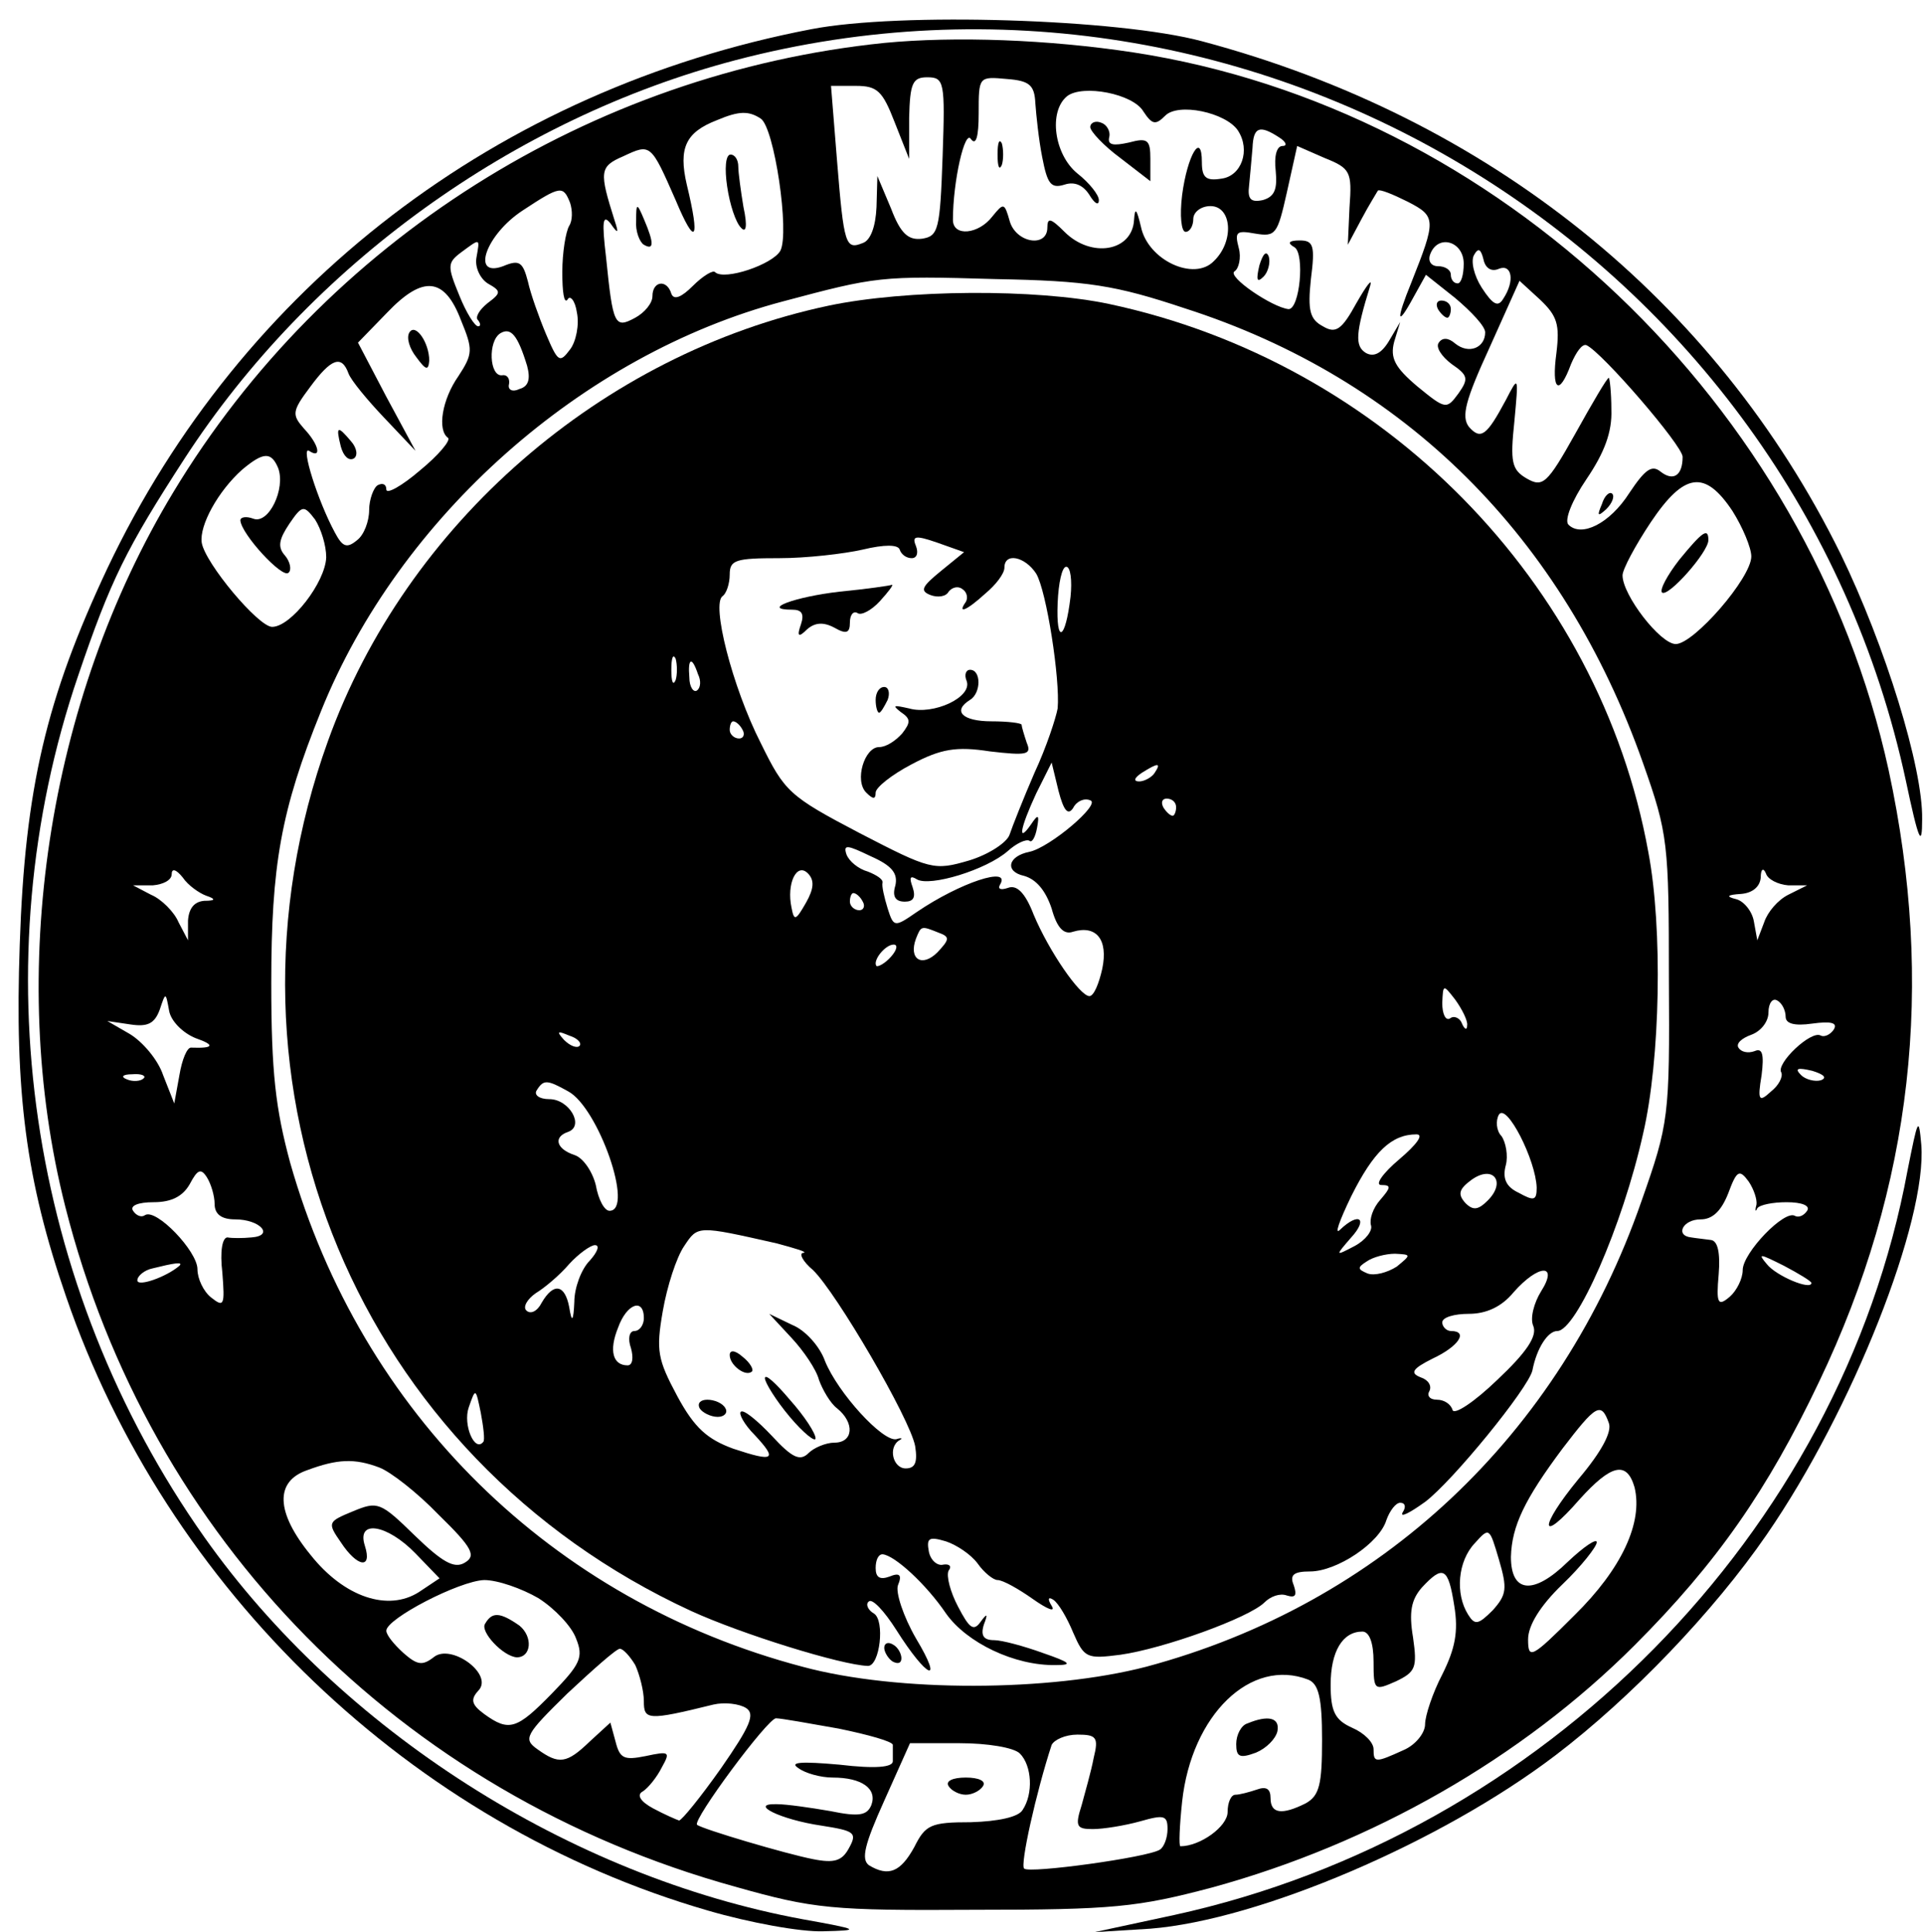 <?xml version="1.0" standalone="no"?>
<!DOCTYPE svg PUBLIC "-//W3C//DTD SVG 20010904//EN"
 "http://www.w3.org/TR/2001/REC-SVG-20010904/DTD/svg10.dtd">
<svg version="1.0" xmlns="http://www.w3.org/2000/svg"
 width="224pt" height="225pt" viewBox="0 0 224 225"
 preserveAspectRatio="xMidYMid meet">

<g transform="translate(0,225) scale(0.1,-0.1)"
fill="#000000" stroke="none">
<path d="M945 2216 c-365 -70 -664 -299 -820 -628 -71 -151 -96 -256 -102
-438 -6 -172 7 -274 54 -410 117 -341 402 -615 748 -715 48 -14 108 -25 134
-24 44 1 43 2 -24 14 -271 50 -538 220 -697 445 -206 292 -261 669 -147 1003
38 112 56 148 124 253 146 225 383 396 642 464 606 159 1231 -226 1363 -839
15 -71 19 -79 19 -45 1 60 -43 202 -95 309 -146 296 -410 508 -744 597 -97 26
-352 34 -455 14z"/>
<path d="M1030 2200 c-342 -35 -652 -231 -828 -523 -147 -243 -195 -560 -126
-832 98 -387 390 -684 780 -792 92 -26 113 -28 279 -27 162 0 190 3 277 26
186 51 360 150 492 282 96 96 155 181 215 307 109 228 135 462 81 712 -93 426
-455 771 -880 836 -99 15 -207 19 -290 11z m68 -132 c-3 -86 -5 -93 -24 -96
-16 -2 -25 6 -36 35 l-16 38 -1 -36 c-1 -23 -7 -39 -16 -42 -20 -8 -22 -3 -30
96 l-7 87 29 0 c25 0 31 -6 45 -42 l17 -43 0 48 c1 40 4 47 21 47 20 0 21 -5
18 -92z m108 62 c1 -14 4 -43 8 -63 6 -31 10 -37 26 -32 12 4 22 -1 29 -12 6
-10 11 -13 11 -6 0 6 -11 20 -25 31 -27 22 -34 72 -12 90 18 14 77 3 89 -18
10 -15 14 -16 25 -5 15 16 71 4 85 -17 15 -23 4 -53 -19 -56 -18 -3 -23 1 -23
19 0 37 -17 8 -23 -38 -3 -24 -1 -43 4 -43 5 0 9 7 9 15 0 8 9 15 20 15 25 0
28 -41 4 -64 -23 -24 -77 1 -85 40 -5 21 -7 23 -8 8 -2 -37 -50 -45 -81 -14
-16 16 -20 17 -20 5 0 -24 -37 -18 -44 8 -6 21 -7 21 -20 5 -16 -21 -46 -24
-46 -4 0 45 14 106 21 94 6 -8 9 3 9 30 0 43 0 43 33 40 26 -2 32 -7 33 -28z
m-320 -18 c16 -10 34 -133 23 -154 -9 -16 -65 -35 -76 -25 -2 3 -14 -4 -26
-16 -13 -13 -22 -17 -25 -9 -5 17 -22 15 -22 -3 0 -8 -9 -19 -20 -25 -24 -13
-26 -9 -34 70 -5 42 -4 51 5 40 9 -13 10 -12 5 3 -18 57 -18 63 10 75 32 15
32 15 61 -51 23 -55 29 -48 13 18 -10 43 -1 61 35 75 26 11 37 11 51 2z m604
-22 c8 -5 10 -10 4 -10 -7 0 -10 -12 -8 -29 2 -21 -1 -30 -15 -34 -14 -3 -18
1 -16 17 1 11 3 31 4 44 1 24 8 27 31 12z m82 -81 l-2 -44 16 30 c9 17 18 31
19 33 2 2 17 -4 35 -13 33 -17 33 -21 4 -94 -18 -44 -17 -53 2 -18 l15 27 34
-27 c19 -16 35 -33 35 -40 0 -18 -19 -26 -35 -13 -8 7 -15 7 -19 1 -4 -5 3
-16 15 -25 19 -13 20 -17 8 -34 -14 -19 -15 -19 -48 8 -26 22 -32 33 -27 52
l7 23 -13 -22 c-9 -15 -18 -19 -27 -14 -13 8 -12 23 5 78 3 10 -4 1 -16 -20
-17 -31 -24 -36 -39 -27 -15 8 -18 18 -14 55 5 39 3 45 -13 45 -13 0 -15 -3
-6 -8 12 -8 6 -72 -7 -72 -19 2 -72 38 -63 44 5 3 8 16 5 27 -5 19 -3 21 19
17 24 -4 26 -1 37 48 l12 54 32 -14 c30 -12 32 -16 29 -57z m-908 5 c3 -9 3
-21 -1 -27 -4 -7 -8 -31 -8 -54 0 -23 2 -37 6 -32 3 6 9 -1 11 -15 3 -14 -1
-34 -8 -43 -12 -16 -14 -15 -28 18 -8 19 -18 47 -21 61 -6 23 -10 26 -29 18
-38 -14 -20 37 23 65 44 29 47 29 55 9z m-109 -64 c-2 -11 4 -24 13 -30 16 -9
16 -11 0 -23 -10 -8 -15 -17 -11 -20 3 -4 3 -7 0 -7 -4 0 -14 16 -22 36 -14
34 -14 38 2 50 23 17 22 17 18 -6z m1150 -7 c0 -13 -3 -23 -7 -23 -5 0 -8 5
-8 10 0 6 -7 10 -15 10 -8 0 -12 6 -9 14 9 24 39 15 39 -11z m41 -6 c15 6 19
-14 5 -35 -6 -10 -12 -7 -25 13 -9 14 -13 31 -9 38 5 9 8 7 11 -5 2 -10 9 -15
18 -11z m-366 -46 c256 -82 441 -266 534 -530 29 -82 30 -93 30 -251 1 -161 0
-168 -32 -259 -95 -273 -304 -469 -577 -542 -112 -29 -289 -30 -400 0 -292 77
-514 295 -597 587 -17 63 -22 105 -22 209 0 137 11 201 58 317 91 226 304 415
538 477 109 29 113 30 248 26 107 -2 139 -7 220 -34z m-843 -14 c14 -34 14
-39 -3 -65 -19 -27 -25 -63 -12 -72 3 -3 -11 -20 -33 -38 -21 -18 -39 -28 -39
-22 0 6 -4 8 -10 5 -5 -3 -10 -17 -10 -29 0 -13 -6 -29 -14 -35 -12 -10 -17
-8 -26 9 -20 37 -40 101 -30 95 15 -10 12 7 -6 26 -14 16 -14 20 7 48 25 34
37 38 45 16 3 -8 22 -31 42 -52 l36 -38 -34 63 -33 63 34 35 c42 44 67 41 86
-9z m1276 -38 c-6 -44 3 -51 17 -13 6 14 13 24 18 22 18 -8 112 -117 112 -130
0 -22 -11 -29 -26 -17 -10 8 -18 2 -36 -25 -23 -36 -56 -52 -71 -37 -5 5 4 28
21 53 21 31 30 55 29 81 0 20 -2 37 -3 37 -2 0 -19 -29 -39 -65 -33 -59 -38
-63 -57 -52 -17 10 -19 19 -14 66 5 54 5 54 -10 25 -22 -41 -29 -47 -43 -31
-9 12 -4 31 24 92 l35 78 24 -22 c20 -19 23 -29 19 -62z m-1199 -15 c4 -15 2
-24 -9 -27 -8 -4 -14 -1 -12 6 1 7 -3 11 -8 10 -15 -2 -17 40 -2 49 12 7 20
-2 31 -38z m-290 -119 c9 -24 -11 -66 -29 -59 -8 3 -15 2 -15 -2 1 -16 49 -68
56 -61 4 3 2 13 -4 20 -9 10 -7 19 5 37 15 22 17 22 30 5 7 -11 13 -30 13 -44
-1 -29 -41 -81 -63 -81 -16 0 -78 74 -82 98 -3 20 19 60 47 85 25 21 34 21 42
2z m1694 -50 c12 -19 22 -43 22 -53 0 -25 -67 -102 -88 -102 -18 0 -62 57 -62
80 0 7 15 35 33 62 39 58 63 61 95 13z m-1778 -448 c12 -4 11 -6 -2 -6 -12 -1
-18 -9 -19 -23 l0 -23 -11 21 c-5 12 -20 27 -32 32 l-21 11 23 0 c12 1 22 6
22 13 0 7 5 6 13 -4 6 -9 19 -18 27 -21z m1843 12 l22 0 -22 -11 c-12 -6 -24
-20 -28 -32 l-8 -21 -4 22 c-2 12 -12 24 -21 26 -12 3 -10 5 6 6 13 1 22 8 23
19 0 10 3 12 6 5 2 -7 14 -13 26 -14z m-1855 -178 c23 -8 21 -12 -5 -11 -5 1
-11 -14 -14 -32 l-6 -33 -13 33 c-6 18 -24 39 -39 48 l-26 15 27 -4 c20 -3 28
1 34 17 7 21 7 21 11 -1 2 -12 16 -26 31 -32z m1852 25 c0 -8 10 -11 31 -8 22
3 30 1 25 -7 -4 -6 -11 -9 -15 -7 -11 7 -53 -33 -46 -43 2 -5 -3 -15 -12 -22
-14 -13 -16 -11 -11 19 3 24 1 32 -8 28 -8 -3 -16 -1 -19 4 -3 5 4 11 15 15
11 4 20 15 20 26 0 11 5 17 10 14 6 -3 10 -12 10 -19z m41 -74 c-7 -2 -18 1
-23 6 -8 8 -4 9 13 5 13 -4 18 -8 10 -11z m-1954 2 c-3 -3 -12 -4 -19 -1 -8 3
-5 6 6 6 11 1 17 -2 13 -5z m83 -146 c0 -12 8 -18 24 -18 29 0 46 -19 19 -21
-10 -1 -23 -1 -28 0 -6 0 -9 -16 -6 -41 3 -38 2 -41 -13 -29 -9 7 -16 22 -16
33 0 21 -48 71 -61 63 -4 -3 -10 -1 -14 5 -4 6 6 10 24 10 21 0 34 7 42 21 9
17 13 19 20 8 5 -8 9 -22 9 -31z m1796 -1 c-2 -7 -1 -9 1 -4 3 4 18 7 34 7 18
0 28 -4 24 -10 -4 -6 -10 -8 -14 -6 -12 8 -61 -43 -61 -63 0 -10 -7 -24 -15
-31 -14 -12 -16 -8 -13 26 2 25 -1 39 -9 40 -7 1 -17 2 -23 3 -19 2 -10 21 11
21 14 0 24 10 32 30 10 27 13 29 24 14 6 -9 10 -21 9 -27z m64 -91 c0 -9 -41
8 -52 22 -11 13 -8 12 20 -2 17 -9 32 -18 32 -20z m-1901 20 c-15 -13 -49 -25
-49 -17 0 5 8 12 18 14 24 6 36 8 31 3z m1665 -183 c4 -10 -8 -33 -35 -65 -47
-57 -46 -78 1 -24 37 41 55 45 64 14 10 -41 -15 -95 -70 -149 -50 -50 -54 -52
-54 -28 0 16 14 39 40 64 22 21 40 44 40 49 0 5 -15 -5 -34 -23 -40 -39 -66
-36 -66 6 1 36 16 67 60 126 39 51 45 55 54 30z m-1432 -52 c13 -5 44 -29 69
-55 40 -39 44 -48 30 -56 -12 -7 -26 1 -58 32 -40 39 -43 40 -72 28 -29 -12
-30 -13 -14 -36 19 -29 37 -32 28 -4 -10 31 26 25 59 -9 l28 -29 -24 -16 c-36
-23 -87 -6 -126 43 -41 50 -42 86 -4 99 35 13 55 14 84 3z m1297 -166 c-17
-17 -21 -18 -29 -5 -15 24 -12 62 8 83 17 19 17 18 28 -19 10 -34 9 -41 -7
-59z m-45 5 c5 -30 1 -50 -14 -80 -11 -21 -20 -48 -20 -58 0 -10 -11 -24 -25
-30 -33 -15 -35 -15 -35 1 0 8 -11 19 -25 25 -20 9 -25 19 -25 50 0 39 14 62
37 62 8 0 13 -13 13 -35 0 -34 1 -34 26 -23 23 11 25 16 20 51 -5 30 -2 44 10
58 25 27 31 24 38 -21z m-1067 9 c19 -12 39 -33 44 -47 9 -22 5 -30 -28 -64
-41 -42 -50 -45 -79 -24 -15 11 -16 17 -7 27 19 19 -32 56 -52 39 -13 -10 -19
-9 -35 5 -11 10 -20 21 -20 26 0 14 85 58 114 59 16 0 44 -10 63 -21z m113
-78 c5 -11 10 -30 10 -42 0 -22 4 -23 81 -4 13 3 30 1 38 -4 11 -7 5 -21 -29
-70 -24 -34 -46 -61 -49 -61 -3 1 -17 7 -30 14 -15 8 -20 16 -12 20 6 4 16 16
22 28 10 18 9 19 -19 13 -25 -5 -30 -3 -35 17 l-6 22 -24 -22 c-27 -26 -36
-27 -61 -9 -17 12 -14 17 35 65 30 28 57 52 61 52 4 0 12 -9 18 -19z m784 -17
c12 -5 16 -21 16 -70 0 -52 -3 -65 -19 -74 -28 -14 -41 -12 -41 6 0 11 -5 14
-16 10 -9 -3 -20 -6 -25 -6 -5 0 -9 -9 -9 -20 0 -17 -32 -40 -55 -40 -2 0 -1
24 2 52 11 101 80 168 147 142z m-547 -57 c34 -7 63 -15 63 -19 0 -5 0 -13 0
-19 0 -7 -20 -9 -62 -4 -45 4 -59 3 -48 -4 8 -6 26 -11 40 -11 34 0 52 -13 45
-32 -5 -12 -14 -14 -48 -7 -23 4 -51 8 -62 8 -34 1 4 -18 52 -25 38 -6 42 -8
32 -26 -8 -15 -17 -18 -42 -13 -31 6 -129 35 -135 40 -6 5 83 125 92 124 6 0
39 -6 73 -12z m297 -34 c-3 -16 -10 -40 -14 -55 -8 -25 -6 -28 13 -28 12 0 37
4 55 9 28 8 32 7 32 -9 0 -10 -4 -21 -9 -24 -14 -9 -152 -28 -158 -22 -5 4 14
89 32 144 3 6 16 12 30 12 22 0 25 -3 19 -27z m-86 5 c14 -14 16 -47 3 -66 -5
-8 -28 -13 -60 -14 -47 0 -53 -3 -66 -29 -16 -29 -30 -35 -53 -21 -9 7 -5 24
18 75 l30 67 58 0 c32 0 63 -5 70 -12z"/>
<path d="M1270 2102 c0 -5 16 -22 35 -36 l35 -27 0 26 c0 22 -3 25 -25 19 -18
-4 -25 -3 -23 6 2 7 -3 15 -9 17 -7 3 -13 0 -13 -5z"/>
<path d="M1162 2070 c0 -14 2 -19 5 -12 2 6 2 18 0 25 -3 6 -5 1 -5 -13z"/>
<path d="M847 2033 c3 -21 10 -42 16 -48 6 -7 8 1 3 24 -3 18 -6 40 -6 47 0 8
-4 14 -9 14 -6 0 -7 -17 -4 -37z"/>
<path d="M741 1993 c-1 -12 4 -25 9 -28 12 -7 12 2 0 30 -8 19 -9 19 -9 -2z"/>
<path d="M1467 1941 c-4 -17 -3 -21 5 -13 5 5 8 16 6 23 -3 8 -7 3 -11 -10z"/>
<path d="M1675 1890 c3 -5 8 -10 11 -10 2 0 4 5 4 10 0 6 -5 10 -11 10 -5 0
-7 -4 -4 -10z"/>
<path d="M965 1894 c-264 -56 -492 -254 -583 -507 -145 -402 35 -834 423
-1013 59 -27 175 -63 206 -64 14 0 20 53 7 61 -7 4 -10 11 -6 14 4 4 18 -11
32 -33 36 -57 56 -65 23 -10 -15 26 -24 54 -21 62 5 12 2 15 -10 10 -11 -4
-16 -1 -16 10 0 9 3 16 8 16 14 -1 51 -35 74 -69 24 -34 80 -61 128 -60 20 0
17 3 -15 14 -22 8 -48 15 -57 15 -12 0 -16 5 -12 18 5 13 4 14 -4 3 -8 -11
-13 -7 -26 18 -9 17 -14 36 -11 42 4 5 1 8 -6 7 -7 -2 -15 5 -17 15 -3 16 0
18 20 12 12 -4 29 -15 37 -26 7 -10 18 -19 23 -19 6 0 24 -10 41 -22 17 -12
27 -16 22 -8 -5 8 -4 11 2 7 6 -4 16 -21 23 -38 13 -30 16 -31 55 -26 50 7
150 43 168 61 7 7 18 11 26 8 10 -3 12 0 8 12 -5 12 0 16 19 16 31 0 81 33 89
60 4 11 11 20 16 20 6 0 7 -5 3 -11 -4 -7 8 -1 26 12 32 24 120 132 125 153 5
26 18 46 29 46 22 0 76 122 100 230 20 86 23 239 6 328 -57 314 -309 570 -628
638 -85 18 -237 17 -327 -2z m131 -309 c-22 -18 -25 -23 -12 -28 8 -3 18 -2
21 4 4 5 11 7 16 3 5 -3 7 -10 4 -15 -10 -14 0 -11 23 10 12 10 22 23 22 30 0
18 24 13 37 -7 12 -20 28 -123 25 -157 -2 -11 -13 -45 -27 -75 -13 -30 -26
-63 -29 -72 -3 -9 -24 -23 -47 -30 -41 -12 -45 -11 -128 32 -82 43 -87 48
-115 105 -33 65 -58 163 -44 171 4 3 8 14 8 25 0 17 7 19 58 19 31 0 75 5 97
10 25 6 41 6 43 0 2 -6 8 -10 14 -10 6 0 8 6 5 14 -5 12 -1 13 25 4 l31 -11
-27 -22z m151 -30 c-6 -51 -17 -56 -15 -7 1 23 5 42 10 42 5 0 7 -16 5 -35z
m-460 -97 c-3 -7 -5 -2 -5 12 0 14 2 19 5 13 2 -7 2 -19 0 -25z m26 7 c4 -8 3
-16 -1 -19 -4 -3 -9 4 -9 15 -2 23 3 25 10 4z m52 -65 c3 -5 1 -10 -4 -10 -6
0 -11 5 -11 10 0 6 2 10 4 10 3 0 8 -4 11 -10z m385 -91 c4 8 13 12 20 9 13
-4 -47 -55 -71 -60 -25 -5 -29 -23 -6 -28 14 -4 25 -17 32 -38 6 -22 14 -31
25 -27 27 8 41 -9 34 -43 -4 -18 -10 -32 -15 -32 -11 0 -47 52 -65 95 -10 26
-20 35 -30 31 -9 -3 -12 -1 -9 4 13 22 -47 2 -97 -32 -26 -18 -27 -18 -34 4
-4 13 -7 26 -6 30 1 4 -7 9 -17 13 -11 3 -22 12 -25 20 -4 12 1 11 28 -2 25
-11 32 -20 29 -34 -4 -13 0 -19 11 -19 10 0 13 5 9 17 -4 11 -3 14 5 9 15 -9
81 11 106 33 10 9 21 14 25 12 3 -3 7 4 9 15 3 16 1 16 -7 4 -16 -23 -13 -5 6
36 l18 36 8 -33 c6 -23 11 -29 17 -20z m95 41 c-3 -5 -12 -10 -18 -10 -7 0 -6
4 3 10 19 12 23 12 15 0z m25 -40 c0 -5 -2 -10 -4 -10 -3 0 -8 5 -11 10 -3 6
-1 10 4 10 6 0 11 -4 11 -10z m-431 -111 c-12 -21 -14 -22 -17 -6 -6 28 6 53
19 40 8 -8 7 -18 -2 -34z m66 1 c3 -5 1 -10 -4 -10 -6 0 -11 5 -11 10 0 6 2
10 4 10 3 0 8 -4 11 -10z m88 -36 c14 -5 13 -8 -1 -23 -18 -18 -34 -8 -25 16
6 15 6 15 26 7z m-55 -28 c-7 -8 -15 -12 -17 -11 -5 6 10 25 20 25 5 0 4 -6
-3 -14z m671 -80 c0 -6 -3 -5 -6 2 -2 6 -9 10 -14 6 -5 -3 -9 5 -9 18 1 22 1
22 15 4 8 -11 15 -25 14 -30z m-1034 -24 c-3 -3 -11 0 -18 7 -9 10 -8 11 6 5
10 -3 15 -9 12 -12z m-13 -53 c35 -19 77 -139 48 -139 -6 0 -13 13 -16 30 -4
16 -15 32 -25 35 -21 7 -25 21 -7 27 19 7 1 38 -22 38 -12 0 -18 5 -15 10 8
13 12 13 37 -1z m1128 -112 c0 -15 -3 -16 -21 -6 -15 7 -19 17 -15 32 3 11 0
27 -5 34 -6 6 -7 18 -3 25 9 14 43 -53 44 -85z m-160 33 c-19 -16 -29 -30 -21
-30 12 0 11 -3 -1 -17 -9 -10 -13 -23 -11 -30 2 -6 -6 -17 -19 -24 -23 -12
-23 -12 -4 10 20 22 9 30 -13 9 -7 -7 -1 10 13 39 26 52 47 72 76 72 9 0 0
-12 -20 -29z m103 -48 c-11 -11 -17 -12 -26 -3 -9 10 -8 16 7 27 25 18 41 -2
19 -24z m-828 -50 c22 -6 36 -10 31 -11 -6 0 -1 -10 11 -20 27 -26 113 -173
119 -205 3 -19 0 -26 -11 -26 -15 0 -21 25 -7 33 4 2 2 3 -4 1 -16 -3 -68 54
-83 91 -6 17 -23 36 -38 42 l-27 13 26 -28 c14 -15 29 -37 32 -49 4 -11 13
-27 21 -33 21 -17 19 -40 -3 -40 -10 0 -24 -6 -30 -12 -10 -10 -19 -6 -43 20
-17 18 -33 31 -36 28 -3 -2 4 -15 16 -27 27 -29 23 -32 -25 -16 -30 11 -45 24
-65 61 -23 43 -25 53 -17 99 5 29 16 63 25 76 16 24 15 24 108 3z m-218 -20
c-10 -10 -18 -32 -18 -48 -1 -23 -3 -25 -6 -6 -5 26 -18 29 -32 5 -5 -10 -13
-14 -18 -9 -4 4 1 13 11 20 10 6 28 21 39 34 11 12 25 22 30 22 6 0 3 -8 -6
-18z m940 -7 c-11 -7 -26 -11 -34 -8 -12 5 -12 7 -1 14 7 5 22 9 33 9 19 -1
19 -1 2 -15z m168 -29 c-8 -13 -13 -31 -9 -40 5 -12 -8 -31 -42 -63 -27 -26
-50 -41 -52 -35 -2 7 -10 12 -18 12 -9 0 -12 5 -9 10 3 6 -1 13 -10 16 -13 5
-10 10 14 22 30 14 42 32 21 32 -5 0 -10 5 -10 10 0 6 14 10 31 10 20 0 38 8
52 25 29 33 53 34 32 1z m-1045 -31 c0 -8 -5 -15 -11 -15 -6 0 -8 -9 -4 -20 3
-11 2 -20 -4 -20 -17 0 -22 17 -11 44 10 28 30 35 30 11z m-187 -144 c-10 -13
-24 20 -17 40 8 23 8 23 14 -6 3 -16 5 -32 3 -34z"/>
<path d="M978 1561 c-52 -6 -93 -21 -55 -21 11 0 14 -5 10 -17 -5 -14 -3 -16
7 -6 9 8 19 9 32 2 14 -8 18 -6 18 6 0 9 4 14 9 11 4 -3 16 3 26 14 10 11 16
19 14 19 -2 -1 -30 -5 -61 -8z"/>
<path d="M1126 1457 c7 -19 -39 -40 -67 -32 -18 4 -20 4 -10 -4 12 -8 12 -12
2 -25 -8 -9 -19 -16 -27 -16 -17 0 -29 -39 -15 -53 8 -8 11 -8 11 0 0 6 19 21
42 33 34 18 52 21 91 15 43 -5 49 -4 43 10 -3 9 -6 19 -6 21 0 2 -16 4 -35 4
-34 0 -46 12 -25 25 13 8 13 35 0 35 -5 0 -7 -6 -4 -13z"/>
<path d="M1020 1435 c0 -8 2 -15 4 -15 2 0 6 7 10 15 3 8 1 15 -4 15 -6 0 -10
-7 -10 -15z"/>
<path d="M850 672 c0 -12 19 -26 26 -19 2 2 -2 10 -11 17 -9 8 -15 8 -15 2z"/>
<path d="M891 645 c0 -5 13 -26 29 -45 16 -19 30 -30 30 -25 0 6 -13 26 -30
45 -16 19 -29 31 -29 25z"/>
<path d="M815 610 c3 -5 13 -10 21 -10 8 0 12 5 9 10 -3 6 -13 10 -21 10 -8 0
-12 -4 -9 -10z"/>
<path d="M1030 331 c0 -5 5 -13 10 -16 6 -3 10 -2 10 4 0 5 -4 13 -10 16 -5 3
-10 2 -10 -4z"/>
<path d="M477 1863 c-4 -6 0 -19 8 -29 11 -15 14 -16 15 -4 0 21 -16 44 -23
33z"/>
<path d="M397 1730 c3 -11 9 -17 15 -14 5 3 4 12 -3 20 -16 19 -18 18 -12 -6z"/>
<path d="M1866 1663 c-6 -14 -5 -15 5 -6 7 7 10 15 7 18 -3 3 -9 -2 -12 -12z"/>
<path d="M1956 1598 c-14 -18 -23 -35 -20 -38 7 -6 54 47 54 61 0 15 -7 10
-34 -23z"/>
<path d="M565 359 c-6 -9 21 -38 37 -39 17 0 19 24 3 37 -23 16 -32 16 -40 2z"/>
<path d="M1453 243 c-7 -2 -13 -13 -13 -24 0 -15 4 -17 23 -10 12 5 23 16 25
25 3 16 -11 19 -35 9z"/>
<path d="M1105 170 c3 -5 12 -10 20 -10 8 0 17 5 20 10 4 6 -5 10 -20 10 -15
0 -24 -4 -20 -10z"/>
<path d="M2222 887 c-78 -422 -424 -773 -854 -867 l-93 -20 65 4 c126 10 338
100 472 202 88 67 184 167 246 257 100 145 187 366 180 454 -3 34 -4 30 -16
-30z"/>
</g>
</svg>
